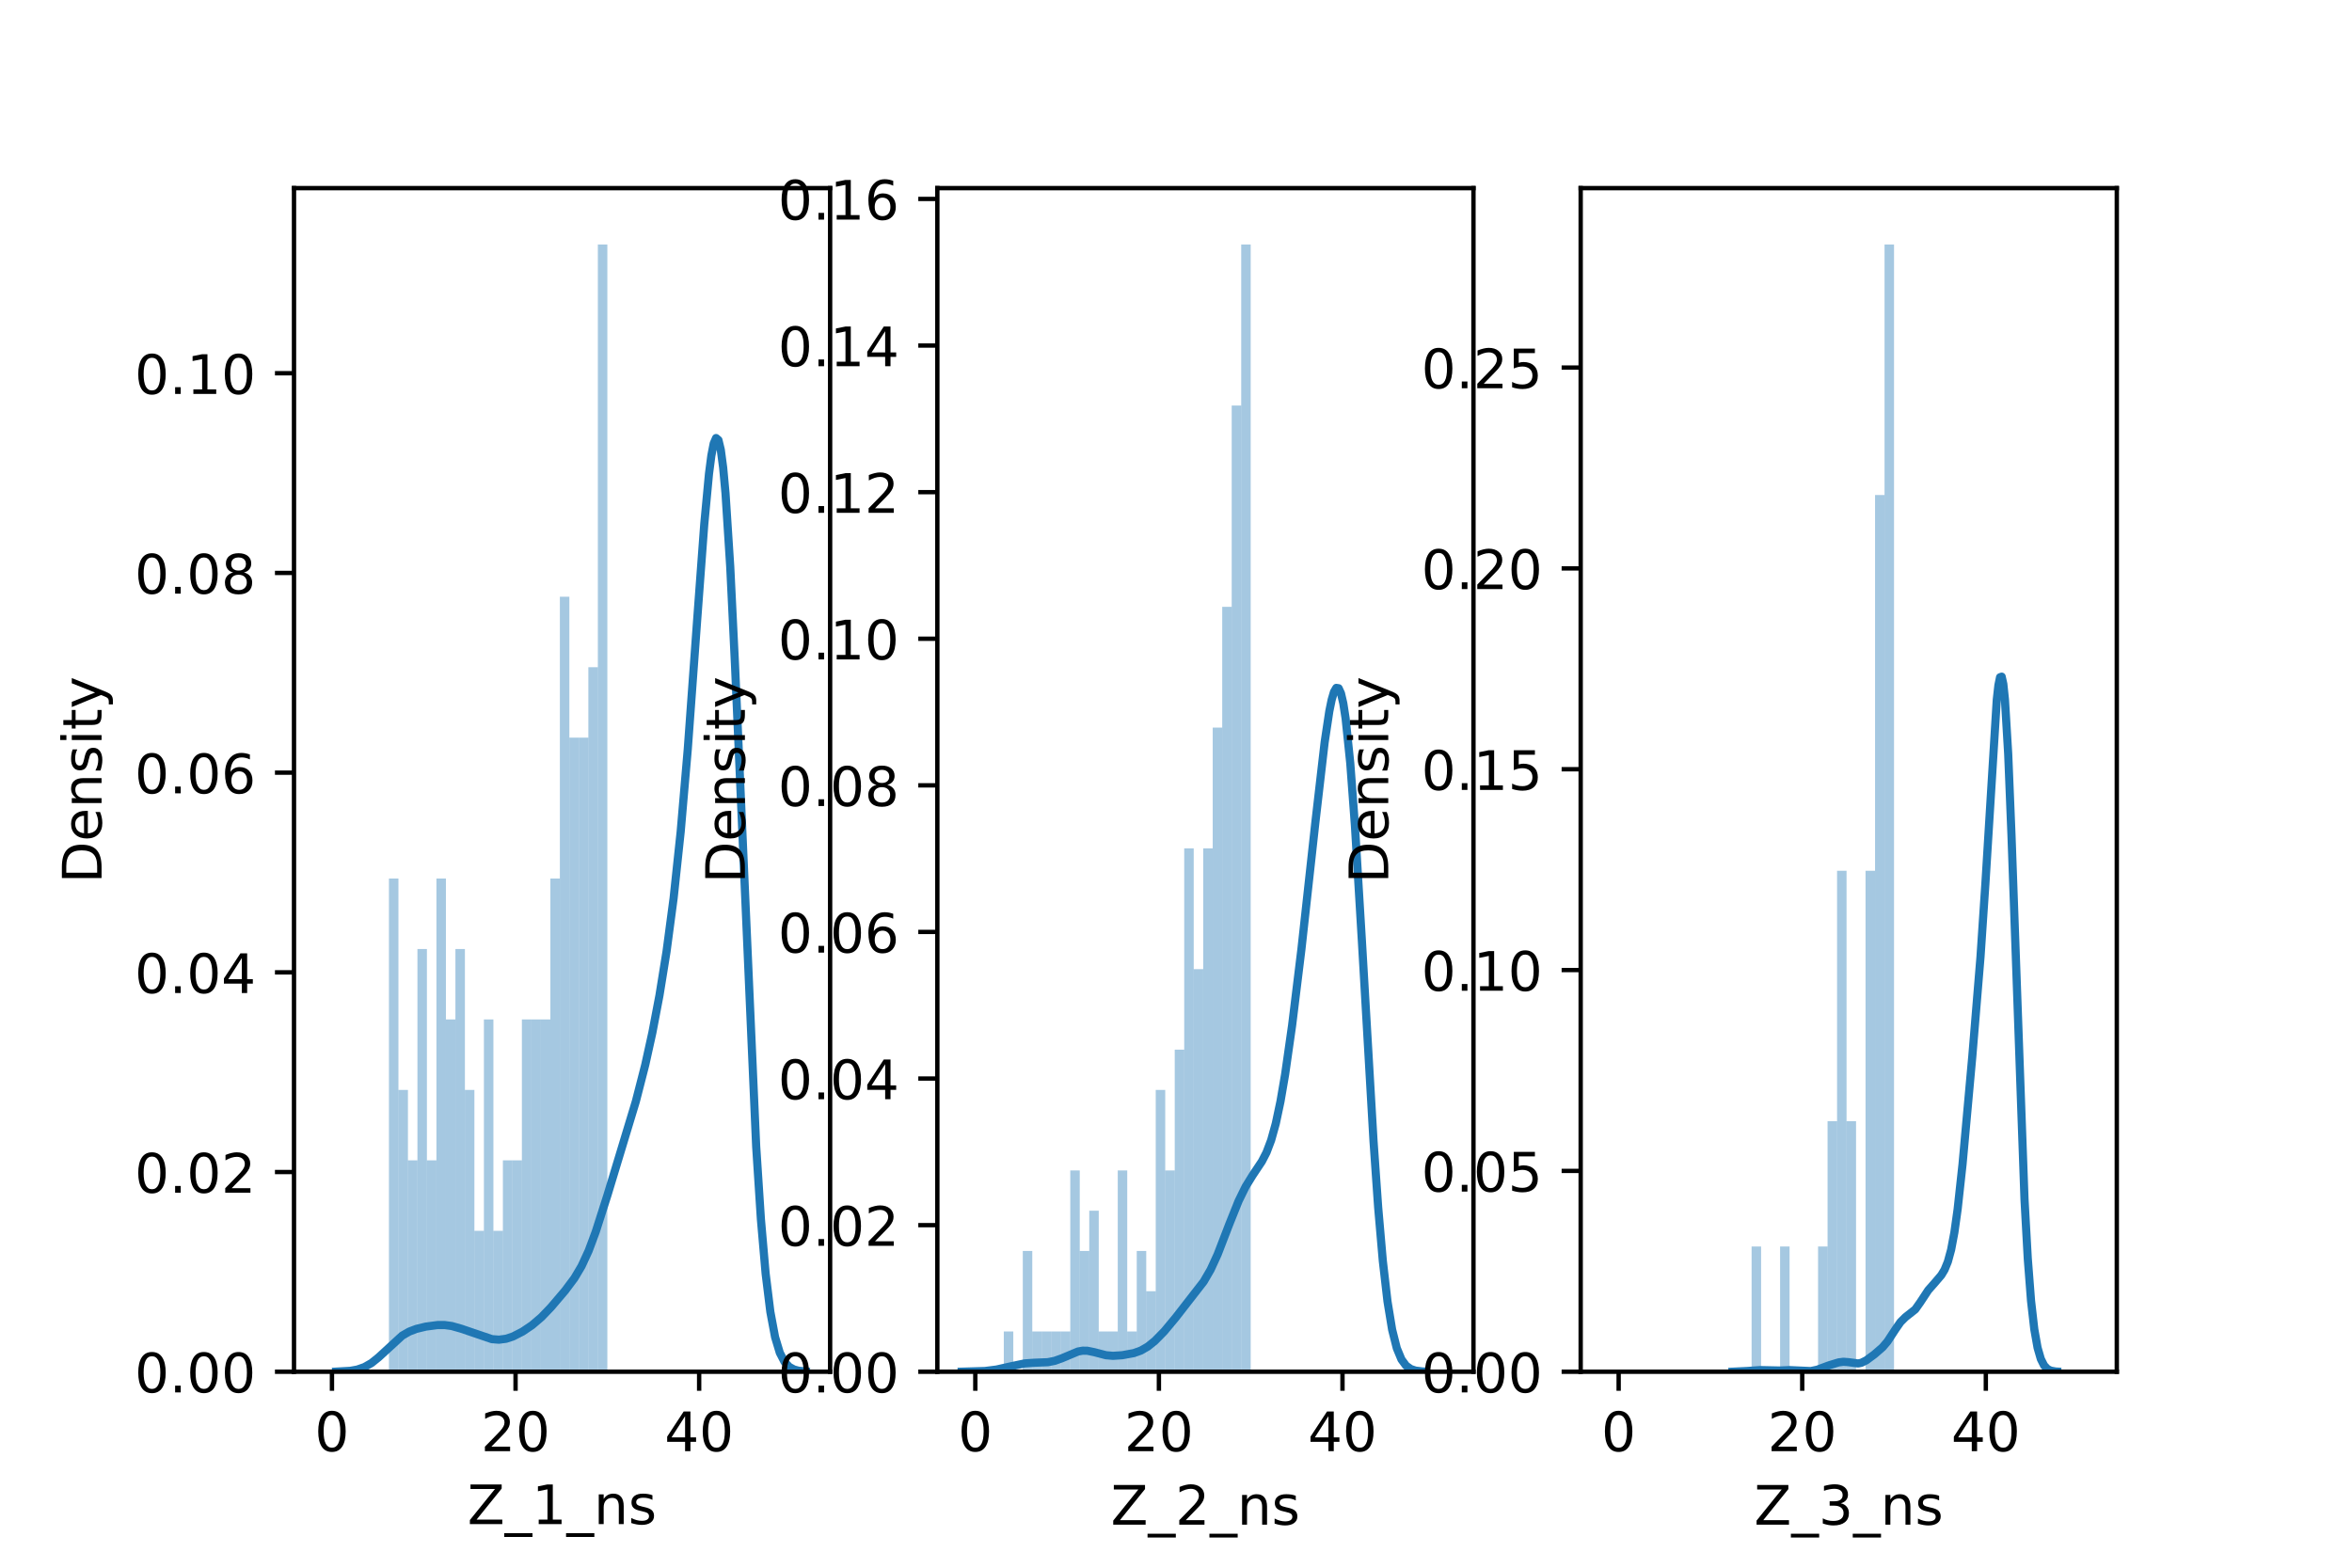 <?xml version="1.0" encoding="utf-8" standalone="no"?>
<!DOCTYPE svg PUBLIC "-//W3C//DTD SVG 1.1//EN"
  "http://www.w3.org/Graphics/SVG/1.1/DTD/svg11.dtd">
<!-- Created with matplotlib (https://matplotlib.org/) -->
<svg height="288pt" version="1.1" viewBox="0 0 432 288" width="432pt" xmlns="http://www.w3.org/2000/svg" xmlns:xlink="http://www.w3.org/1999/xlink">
 <defs>
  <style type="text/css">*{stroke-linecap:butt;stroke-linejoin:round;}</style>
 </defs>
 <g id="figure_1">
  <g id="patch_1">
   <path d="M 0 288 
L 432 288 
L 432 0 
L 0 0 
z
" style="fill:#ffffff;"/>
  </g>
  <g id="axes_1">
   <g id="patch_2">
    <path d="M 54 252 
L 152.471 252 
L 152.471 34.56 
L 54 34.56 
z
" style="fill:#ffffff;"/>
   </g>
   <g id="patch_3">
    <path clip-path="url(#p20da7dcce5)" d="M 60.973 252 
L 62.717 252 
L 62.717 252 
L 60.973 252 
z
" style="fill:#1f77b4;opacity:0.4;"/>
   </g>
   <g id="patch_4">
    <path clip-path="url(#p20da7dcce5)" d="M 62.717 252 
L 64.462 252 
L 64.462 252 
L 62.717 252 
z
" style="fill:#1f77b4;opacity:0.4;"/>
   </g>
   <g id="patch_5">
    <path clip-path="url(#p20da7dcce5)" d="M 64.462 252 
L 66.206 252 
L 66.206 252 
L 64.462 252 
z
" style="fill:#1f77b4;opacity:0.4;"/>
   </g>
   <g id="patch_6">
    <path clip-path="url(#p20da7dcce5)" d="M 66.206 252 
L 67.95 252 
L 67.95 252 
L 66.206 252 
z
" style="fill:#1f77b4;opacity:0.4;"/>
   </g>
   <g id="patch_7">
    <path clip-path="url(#p20da7dcce5)" d="M 67.95 252 
L 69.694 252 
L 69.694 252 
L 67.95 252 
z
" style="fill:#1f77b4;opacity:0.4;"/>
   </g>
   <g id="patch_8">
    <path clip-path="url(#p20da7dcce5)" d="M 69.694 252 
L 71.438 252 
L 71.438 252 
L 69.694 252 
z
" style="fill:#1f77b4;opacity:0.4;"/>
   </g>
   <g id="patch_9">
    <path clip-path="url(#p20da7dcce5)" d="M 71.438 252 
L 73.183 252 
L 73.183 161.4 
L 71.438 161.4 
z
" style="fill:#1f77b4;opacity:0.4;"/>
   </g>
   <g id="patch_10">
    <path clip-path="url(#p20da7dcce5)" d="M 73.183 252 
L 74.927 252 
L 74.927 200.229 
L 73.183 200.229 
z
" style="fill:#1f77b4;opacity:0.4;"/>
   </g>
   <g id="patch_11">
    <path clip-path="url(#p20da7dcce5)" d="M 74.927 252 
L 76.671 252 
L 76.671 213.171 
L 74.927 213.171 
z
" style="fill:#1f77b4;opacity:0.4;"/>
   </g>
   <g id="patch_12">
    <path clip-path="url(#p20da7dcce5)" d="M 76.671 252 
L 78.415 252 
L 78.415 174.343 
L 76.671 174.343 
z
" style="fill:#1f77b4;opacity:0.4;"/>
   </g>
   <g id="patch_13">
    <path clip-path="url(#p20da7dcce5)" d="M 78.415 252 
L 80.159 252 
L 80.159 213.171 
L 78.415 213.171 
z
" style="fill:#1f77b4;opacity:0.4;"/>
   </g>
   <g id="patch_14">
    <path clip-path="url(#p20da7dcce5)" d="M 80.159 252 
L 81.903 252 
L 81.903 161.4 
L 80.159 161.4 
z
" style="fill:#1f77b4;opacity:0.4;"/>
   </g>
   <g id="patch_15">
    <path clip-path="url(#p20da7dcce5)" d="M 81.903 252 
L 83.648 252 
L 83.648 187.286 
L 81.903 187.286 
z
" style="fill:#1f77b4;opacity:0.4;"/>
   </g>
   <g id="patch_16">
    <path clip-path="url(#p20da7dcce5)" d="M 83.648 252 
L 85.392 252 
L 85.392 174.343 
L 83.648 174.343 
z
" style="fill:#1f77b4;opacity:0.4;"/>
   </g>
   <g id="patch_17">
    <path clip-path="url(#p20da7dcce5)" d="M 85.392 252 
L 87.136 252 
L 87.136 200.229 
L 85.392 200.229 
z
" style="fill:#1f77b4;opacity:0.4;"/>
   </g>
   <g id="patch_18">
    <path clip-path="url(#p20da7dcce5)" d="M 87.136 252 
L 88.88 252 
L 88.88 226.114 
L 87.136 226.114 
z
" style="fill:#1f77b4;opacity:0.4;"/>
   </g>
   <g id="patch_19">
    <path clip-path="url(#p20da7dcce5)" d="M 88.88 252 
L 90.624 252 
L 90.624 187.286 
L 88.88 187.286 
z
" style="fill:#1f77b4;opacity:0.4;"/>
   </g>
   <g id="patch_20">
    <path clip-path="url(#p20da7dcce5)" d="M 90.624 252 
L 92.368 252 
L 92.368 226.114 
L 90.624 226.114 
z
" style="fill:#1f77b4;opacity:0.4;"/>
   </g>
   <g id="patch_21">
    <path clip-path="url(#p20da7dcce5)" d="M 92.368 252 
L 94.113 252 
L 94.113 213.171 
L 92.368 213.171 
z
" style="fill:#1f77b4;opacity:0.4;"/>
   </g>
   <g id="patch_22">
    <path clip-path="url(#p20da7dcce5)" d="M 94.113 252 
L 95.857 252 
L 95.857 213.171 
L 94.113 213.171 
z
" style="fill:#1f77b4;opacity:0.4;"/>
   </g>
   <g id="patch_23">
    <path clip-path="url(#p20da7dcce5)" d="M 95.857 252 
L 97.601 252 
L 97.601 187.286 
L 95.857 187.286 
z
" style="fill:#1f77b4;opacity:0.4;"/>
   </g>
   <g id="patch_24">
    <path clip-path="url(#p20da7dcce5)" d="M 97.601 252 
L 99.345 252 
L 99.345 187.286 
L 97.601 187.286 
z
" style="fill:#1f77b4;opacity:0.4;"/>
   </g>
   <g id="patch_25">
    <path clip-path="url(#p20da7dcce5)" d="M 99.345 252 
L 101.089 252 
L 101.089 187.286 
L 99.345 187.286 
z
" style="fill:#1f77b4;opacity:0.4;"/>
   </g>
   <g id="patch_26">
    <path clip-path="url(#p20da7dcce5)" d="M 101.089 252 
L 102.833 252 
L 102.833 161.4 
L 101.089 161.4 
z
" style="fill:#1f77b4;opacity:0.4;"/>
   </g>
   <g id="patch_27">
    <path clip-path="url(#p20da7dcce5)" d="M 102.833 252 
L 104.578 252 
L 104.578 109.629 
L 102.833 109.629 
z
" style="fill:#1f77b4;opacity:0.4;"/>
   </g>
   <g id="patch_28">
    <path clip-path="url(#p20da7dcce5)" d="M 104.578 252 
L 106.322 252 
L 106.322 135.514 
L 104.578 135.514 
z
" style="fill:#1f77b4;opacity:0.4;"/>
   </g>
   <g id="patch_29">
    <path clip-path="url(#p20da7dcce5)" d="M 106.322 252 
L 108.066 252 
L 108.066 135.514 
L 106.322 135.514 
z
" style="fill:#1f77b4;opacity:0.4;"/>
   </g>
   <g id="patch_30">
    <path clip-path="url(#p20da7dcce5)" d="M 108.066 252 
L 109.81 252 
L 109.81 122.571 
L 108.066 122.571 
z
" style="fill:#1f77b4;opacity:0.4;"/>
   </g>
   <g id="patch_31">
    <path clip-path="url(#p20da7dcce5)" d="M 109.81 252 
L 111.554 252 
L 111.554 44.914 
L 109.81 44.914 
z
" style="fill:#1f77b4;opacity:0.4;"/>
   </g>
   <g id="matplotlib.axis_1">
    <g id="xtick_1">
     <g id="line2d_1">
      <defs>
       <path d="M 0 0 
L 0 3.5 
" id="m7a0cd3a4f0" style="stroke:#000000;stroke-width:0.8;"/>
      </defs>
      <g>
       <use style="stroke:#000000;stroke-width:0.8;" x="60.973" xlink:href="#m7a0cd3a4f0" y="252"/>
      </g>
     </g>
     <g id="text_1">
      <!-- 0 -->
      <g transform="translate(57.792 266.598)scale(0.1 -0.1)">
       <defs>
        <path d="M 31.781 66.406 
Q 24.172 66.406 20.328 58.906 
Q 16.5 51.422 16.5 36.375 
Q 16.5 21.391 20.328 13.891 
Q 24.172 6.391 31.781 6.391 
Q 39.453 6.391 43.281 13.891 
Q 47.125 21.391 47.125 36.375 
Q 47.125 51.422 43.281 58.906 
Q 39.453 66.406 31.781 66.406 
z
M 31.781 74.219 
Q 44.047 74.219 50.516 64.516 
Q 56.984 54.828 56.984 36.375 
Q 56.984 17.969 50.516 8.266 
Q 44.047 -1.422 31.781 -1.422 
Q 19.531 -1.422 13.062 8.266 
Q 6.594 17.969 6.594 36.375 
Q 6.594 54.828 13.062 64.516 
Q 19.531 74.219 31.781 74.219 
z
" id="DejaVuSans-48"/>
       </defs>
       <use xlink:href="#DejaVuSans-48"/>
      </g>
     </g>
    </g>
    <g id="xtick_2">
     <g id="line2d_2">
      <g>
       <use style="stroke:#000000;stroke-width:0.8;" x="94.694" xlink:href="#m7a0cd3a4f0" y="252"/>
      </g>
     </g>
     <g id="text_2">
      <!-- 20 -->
      <g transform="translate(88.331 266.598)scale(0.1 -0.1)">
       <defs>
        <path d="M 19.188 8.297 
L 53.609 8.297 
L 53.609 0 
L 7.328 0 
L 7.328 8.297 
Q 12.938 14.109 22.625 23.891 
Q 32.328 33.688 34.812 36.531 
Q 39.547 41.844 41.422 45.531 
Q 43.312 49.219 43.312 52.781 
Q 43.312 58.594 39.234 62.25 
Q 35.156 65.922 28.609 65.922 
Q 23.969 65.922 18.812 64.312 
Q 13.672 62.703 7.812 59.422 
L 7.812 69.391 
Q 13.766 71.781 18.938 73 
Q 24.125 74.219 28.422 74.219 
Q 39.75 74.219 46.484 68.547 
Q 53.219 62.891 53.219 53.422 
Q 53.219 48.922 51.531 44.891 
Q 49.859 40.875 45.406 35.406 
Q 44.188 33.984 37.641 27.219 
Q 31.109 20.453 19.188 8.297 
z
" id="DejaVuSans-50"/>
       </defs>
       <use xlink:href="#DejaVuSans-50"/>
       <use x="63.623" xlink:href="#DejaVuSans-48"/>
      </g>
     </g>
    </g>
    <g id="xtick_3">
     <g id="line2d_3">
      <g>
       <use style="stroke:#000000;stroke-width:0.8;" x="128.415" xlink:href="#m7a0cd3a4f0" y="252"/>
      </g>
     </g>
     <g id="text_3">
      <!-- 40 -->
      <g transform="translate(122.052 266.598)scale(0.1 -0.1)">
       <defs>
        <path d="M 37.797 64.312 
L 12.891 25.391 
L 37.797 25.391 
z
M 35.203 72.906 
L 47.609 72.906 
L 47.609 25.391 
L 58.016 25.391 
L 58.016 17.188 
L 47.609 17.188 
L 47.609 0 
L 37.797 0 
L 37.797 17.188 
L 4.891 17.188 
L 4.891 26.703 
z
" id="DejaVuSans-52"/>
       </defs>
       <use xlink:href="#DejaVuSans-52"/>
       <use x="63.623" xlink:href="#DejaVuSans-48"/>
      </g>
     </g>
    </g>
    <g id="text_4">
     <!-- Z_1_ns -->
     <g transform="translate(85.856 279.998)scale(0.1 -0.1)">
      <defs>
       <path d="M 5.609 72.906 
L 62.891 72.906 
L 62.891 65.375 
L 16.797 8.297 
L 64.016 8.297 
L 64.016 0 
L 4.5 0 
L 4.5 7.516 
L 50.594 64.594 
L 5.609 64.594 
z
" id="DejaVuSans-90"/>
       <path d="M 50.984 -16.609 
L 50.984 -23.578 
L -0.984 -23.578 
L -0.984 -16.609 
z
" id="DejaVuSans-95"/>
       <path d="M 12.406 8.297 
L 28.516 8.297 
L 28.516 63.922 
L 10.984 60.406 
L 10.984 69.391 
L 28.422 72.906 
L 38.281 72.906 
L 38.281 8.297 
L 54.391 8.297 
L 54.391 0 
L 12.406 0 
z
" id="DejaVuSans-49"/>
       <path d="M 54.891 33.016 
L 54.891 0 
L 45.906 0 
L 45.906 32.719 
Q 45.906 40.484 42.875 44.328 
Q 39.844 48.188 33.797 48.188 
Q 26.516 48.188 22.312 43.547 
Q 18.109 38.922 18.109 30.906 
L 18.109 0 
L 9.078 0 
L 9.078 54.688 
L 18.109 54.688 
L 18.109 46.188 
Q 21.344 51.125 25.703 53.562 
Q 30.078 56 35.797 56 
Q 45.219 56 50.047 50.172 
Q 54.891 44.344 54.891 33.016 
z
" id="DejaVuSans-110"/>
       <path d="M 44.281 53.078 
L 44.281 44.578 
Q 40.484 46.531 36.375 47.5 
Q 32.281 48.484 27.875 48.484 
Q 21.188 48.484 17.844 46.438 
Q 14.5 44.391 14.5 40.281 
Q 14.5 37.156 16.891 35.375 
Q 19.281 33.594 26.516 31.984 
L 29.594 31.297 
Q 39.156 29.25 43.188 25.516 
Q 47.219 21.781 47.219 15.094 
Q 47.219 7.469 41.188 3.016 
Q 35.156 -1.422 24.609 -1.422 
Q 20.219 -1.422 15.453 -0.562 
Q 10.688 0.297 5.422 2 
L 5.422 11.281 
Q 10.406 8.688 15.234 7.391 
Q 20.062 6.109 24.812 6.109 
Q 31.156 6.109 34.562 8.281 
Q 37.984 10.453 37.984 14.406 
Q 37.984 18.062 35.516 20.016 
Q 33.062 21.969 24.703 23.781 
L 21.578 24.516 
Q 13.234 26.266 9.516 29.906 
Q 5.812 33.547 5.812 39.891 
Q 5.812 47.609 11.281 51.797 
Q 16.75 56 26.812 56 
Q 31.781 56 36.172 55.266 
Q 40.578 54.547 44.281 53.078 
z
" id="DejaVuSans-115"/>
      </defs>
      <use xlink:href="#DejaVuSans-90"/>
      <use x="68.506" xlink:href="#DejaVuSans-95"/>
      <use x="118.506" xlink:href="#DejaVuSans-49"/>
      <use x="182.129" xlink:href="#DejaVuSans-95"/>
      <use x="232.129" xlink:href="#DejaVuSans-110"/>
      <use x="295.508" xlink:href="#DejaVuSans-115"/>
     </g>
    </g>
   </g>
   <g id="matplotlib.axis_2">
    <g id="ytick_1">
     <g id="line2d_4">
      <defs>
       <path d="M 0 0 
L -3.5 0 
" id="ma0bc1e0886" style="stroke:#000000;stroke-width:0.8;"/>
      </defs>
      <g>
       <use style="stroke:#000000;stroke-width:0.8;" x="54" xlink:href="#ma0bc1e0886" y="252"/>
      </g>
     </g>
     <g id="text_5">
      <!-- 0.00 -->
      <g transform="translate(24.734 255.799)scale(0.1 -0.1)">
       <defs>
        <path d="M 10.688 12.406 
L 21 12.406 
L 21 0 
L 10.688 0 
z
" id="DejaVuSans-46"/>
       </defs>
       <use xlink:href="#DejaVuSans-48"/>
       <use x="63.623" xlink:href="#DejaVuSans-46"/>
       <use x="95.41" xlink:href="#DejaVuSans-48"/>
       <use x="159.033" xlink:href="#DejaVuSans-48"/>
      </g>
     </g>
    </g>
    <g id="ytick_2">
     <g id="line2d_5">
      <g>
       <use style="stroke:#000000;stroke-width:0.8;" x="54" xlink:href="#ma0bc1e0886" y="215.314"/>
      </g>
     </g>
     <g id="text_6">
      <!-- 0.02 -->
      <g transform="translate(24.734 219.113)scale(0.1 -0.1)">
       <use xlink:href="#DejaVuSans-48"/>
       <use x="63.623" xlink:href="#DejaVuSans-46"/>
       <use x="95.41" xlink:href="#DejaVuSans-48"/>
       <use x="159.033" xlink:href="#DejaVuSans-50"/>
      </g>
     </g>
    </g>
    <g id="ytick_3">
     <g id="line2d_6">
      <g>
       <use style="stroke:#000000;stroke-width:0.8;" x="54" xlink:href="#ma0bc1e0886" y="178.627"/>
      </g>
     </g>
     <g id="text_7">
      <!-- 0.04 -->
      <g transform="translate(24.734 182.427)scale(0.1 -0.1)">
       <use xlink:href="#DejaVuSans-48"/>
       <use x="63.623" xlink:href="#DejaVuSans-46"/>
       <use x="95.41" xlink:href="#DejaVuSans-48"/>
       <use x="159.033" xlink:href="#DejaVuSans-52"/>
      </g>
     </g>
    </g>
    <g id="ytick_4">
     <g id="line2d_7">
      <g>
       <use style="stroke:#000000;stroke-width:0.8;" x="54" xlink:href="#ma0bc1e0886" y="141.941"/>
      </g>
     </g>
     <g id="text_8">
      <!-- 0.06 -->
      <g transform="translate(24.734 145.74)scale(0.1 -0.1)">
       <defs>
        <path d="M 33.016 40.375 
Q 26.375 40.375 22.484 35.828 
Q 18.609 31.297 18.609 23.391 
Q 18.609 15.531 22.484 10.953 
Q 26.375 6.391 33.016 6.391 
Q 39.656 6.391 43.531 10.953 
Q 47.406 15.531 47.406 23.391 
Q 47.406 31.297 43.531 35.828 
Q 39.656 40.375 33.016 40.375 
z
M 52.594 71.297 
L 52.594 62.312 
Q 48.875 64.062 45.094 64.984 
Q 41.312 65.922 37.594 65.922 
Q 27.828 65.922 22.672 59.328 
Q 17.531 52.734 16.797 39.406 
Q 19.672 43.656 24.016 45.922 
Q 28.375 48.188 33.594 48.188 
Q 44.578 48.188 50.953 41.516 
Q 57.328 34.859 57.328 23.391 
Q 57.328 12.156 50.688 5.359 
Q 44.047 -1.422 33.016 -1.422 
Q 20.359 -1.422 13.672 8.266 
Q 6.984 17.969 6.984 36.375 
Q 6.984 53.656 15.188 63.938 
Q 23.391 74.219 37.203 74.219 
Q 40.922 74.219 44.703 73.484 
Q 48.484 72.75 52.594 71.297 
z
" id="DejaVuSans-54"/>
       </defs>
       <use xlink:href="#DejaVuSans-48"/>
       <use x="63.623" xlink:href="#DejaVuSans-46"/>
       <use x="95.41" xlink:href="#DejaVuSans-48"/>
       <use x="159.033" xlink:href="#DejaVuSans-54"/>
      </g>
     </g>
    </g>
    <g id="ytick_5">
     <g id="line2d_8">
      <g>
       <use style="stroke:#000000;stroke-width:0.8;" x="54" xlink:href="#ma0bc1e0886" y="105.255"/>
      </g>
     </g>
     <g id="text_9">
      <!-- 0.08 -->
      <g transform="translate(24.734 109.054)scale(0.1 -0.1)">
       <defs>
        <path d="M 31.781 34.625 
Q 24.75 34.625 20.719 30.859 
Q 16.703 27.094 16.703 20.516 
Q 16.703 13.922 20.719 10.156 
Q 24.75 6.391 31.781 6.391 
Q 38.812 6.391 42.859 10.172 
Q 46.922 13.969 46.922 20.516 
Q 46.922 27.094 42.891 30.859 
Q 38.875 34.625 31.781 34.625 
z
M 21.922 38.812 
Q 15.578 40.375 12.031 44.719 
Q 8.5 49.078 8.5 55.328 
Q 8.5 64.062 14.719 69.141 
Q 20.953 74.219 31.781 74.219 
Q 42.672 74.219 48.875 69.141 
Q 55.078 64.062 55.078 55.328 
Q 55.078 49.078 51.531 44.719 
Q 48 40.375 41.703 38.812 
Q 48.828 37.156 52.797 32.312 
Q 56.781 27.484 56.781 20.516 
Q 56.781 9.906 50.312 4.234 
Q 43.844 -1.422 31.781 -1.422 
Q 19.734 -1.422 13.25 4.234 
Q 6.781 9.906 6.781 20.516 
Q 6.781 27.484 10.781 32.312 
Q 14.797 37.156 21.922 38.812 
z
M 18.312 54.391 
Q 18.312 48.734 21.844 45.562 
Q 25.391 42.391 31.781 42.391 
Q 38.141 42.391 41.719 45.562 
Q 45.312 48.734 45.312 54.391 
Q 45.312 60.062 41.719 63.234 
Q 38.141 66.406 31.781 66.406 
Q 25.391 66.406 21.844 63.234 
Q 18.312 60.062 18.312 54.391 
z
" id="DejaVuSans-56"/>
       </defs>
       <use xlink:href="#DejaVuSans-48"/>
       <use x="63.623" xlink:href="#DejaVuSans-46"/>
       <use x="95.41" xlink:href="#DejaVuSans-48"/>
       <use x="159.033" xlink:href="#DejaVuSans-56"/>
      </g>
     </g>
    </g>
    <g id="ytick_6">
     <g id="line2d_9">
      <g>
       <use style="stroke:#000000;stroke-width:0.8;" x="54" xlink:href="#ma0bc1e0886" y="68.568"/>
      </g>
     </g>
     <g id="text_10">
      <!-- 0.10 -->
      <g transform="translate(24.734 72.368)scale(0.1 -0.1)">
       <use xlink:href="#DejaVuSans-48"/>
       <use x="63.623" xlink:href="#DejaVuSans-46"/>
       <use x="95.41" xlink:href="#DejaVuSans-49"/>
       <use x="159.033" xlink:href="#DejaVuSans-48"/>
      </g>
     </g>
    </g>
    <g id="text_11">
     <!-- Density -->
     <g transform="translate(18.655 162.289)rotate(-90)scale(0.1 -0.1)">
      <defs>
       <path d="M 19.672 64.797 
L 19.672 8.109 
L 31.594 8.109 
Q 46.688 8.109 53.688 14.938 
Q 60.688 21.781 60.688 36.531 
Q 60.688 51.172 53.688 57.984 
Q 46.688 64.797 31.594 64.797 
z
M 9.812 72.906 
L 30.078 72.906 
Q 51.266 72.906 61.172 64.094 
Q 71.094 55.281 71.094 36.531 
Q 71.094 17.672 61.125 8.828 
Q 51.172 0 30.078 0 
L 9.812 0 
z
" id="DejaVuSans-68"/>
       <path d="M 56.203 29.594 
L 56.203 25.203 
L 14.891 25.203 
Q 15.484 15.922 20.484 11.062 
Q 25.484 6.203 34.422 6.203 
Q 39.594 6.203 44.453 7.469 
Q 49.312 8.734 54.109 11.281 
L 54.109 2.781 
Q 49.266 0.734 44.188 -0.344 
Q 39.109 -1.422 33.891 -1.422 
Q 20.797 -1.422 13.156 6.188 
Q 5.516 13.812 5.516 26.812 
Q 5.516 40.234 12.766 48.109 
Q 20.016 56 32.328 56 
Q 43.359 56 49.781 48.891 
Q 56.203 41.797 56.203 29.594 
z
M 47.219 32.234 
Q 47.125 39.594 43.094 43.984 
Q 39.062 48.391 32.422 48.391 
Q 24.906 48.391 20.391 44.141 
Q 15.875 39.891 15.188 32.172 
z
" id="DejaVuSans-101"/>
       <path d="M 9.422 54.688 
L 18.406 54.688 
L 18.406 0 
L 9.422 0 
z
M 9.422 75.984 
L 18.406 75.984 
L 18.406 64.594 
L 9.422 64.594 
z
" id="DejaVuSans-105"/>
       <path d="M 18.312 70.219 
L 18.312 54.688 
L 36.812 54.688 
L 36.812 47.703 
L 18.312 47.703 
L 18.312 18.016 
Q 18.312 11.328 20.141 9.422 
Q 21.969 7.516 27.594 7.516 
L 36.812 7.516 
L 36.812 0 
L 27.594 0 
Q 17.188 0 13.234 3.875 
Q 9.281 7.766 9.281 18.016 
L 9.281 47.703 
L 2.688 47.703 
L 2.688 54.688 
L 9.281 54.688 
L 9.281 70.219 
z
" id="DejaVuSans-116"/>
       <path d="M 32.172 -5.078 
Q 28.375 -14.844 24.75 -17.812 
Q 21.141 -20.797 15.094 -20.797 
L 7.906 -20.797 
L 7.906 -13.281 
L 13.188 -13.281 
Q 16.891 -13.281 18.938 -11.516 
Q 21 -9.766 23.484 -3.219 
L 25.094 0.875 
L 2.984 54.688 
L 12.5 54.688 
L 29.594 11.922 
L 46.688 54.688 
L 56.203 54.688 
z
" id="DejaVuSans-121"/>
      </defs>
      <use xlink:href="#DejaVuSans-68"/>
      <use x="77.002" xlink:href="#DejaVuSans-101"/>
      <use x="138.525" xlink:href="#DejaVuSans-110"/>
      <use x="201.904" xlink:href="#DejaVuSans-115"/>
      <use x="254.004" xlink:href="#DejaVuSans-105"/>
      <use x="281.787" xlink:href="#DejaVuSans-116"/>
      <use x="320.996" xlink:href="#DejaVuSans-121"/>
     </g>
    </g>
   </g>
   <g id="line2d_10">
    <path clip-path="url(#p20da7dcce5)" d="M 61.737 251.982 
L 64.337 251.836 
L 65.638 251.6 
L 66.938 251.146 
L 68.238 250.401 
L 69.539 249.352 
L 73.873 245.371 
L 75.174 244.624 
L 76.474 244.13 
L 78.208 243.711 
L 80.375 243.423 
L 81.676 243.423 
L 82.976 243.603 
L 84.71 244.095 
L 90.345 246.013 
L 91.645 246.115 
L 92.946 245.946 
L 94.246 245.514 
L 95.98 244.625 
L 97.714 243.457 
L 99.447 241.978 
L 101.181 240.172 
L 103.782 237.116 
L 105.516 234.795 
L 106.816 232.603 
L 108.117 229.785 
L 109.417 226.298 
L 111.584 219.524 
L 116.786 202.348 
L 118.52 195.597 
L 119.82 189.712 
L 121.12 182.892 
L 122.421 174.834 
L 123.721 165.035 
L 125.021 152.814 
L 126.322 137.667 
L 128.056 113.819 
L 129.356 96.27 
L 130.223 87.035 
L 130.656 83.707 
L 131.09 81.47 
L 131.523 80.474 
L 131.957 80.836 
L 132.39 82.634 
L 132.824 85.9 
L 133.257 90.617 
L 134.124 104.082 
L 134.991 121.939 
L 138.892 210.645 
L 139.759 223.987 
L 140.626 233.978 
L 141.493 240.998 
L 142.36 245.633 
L 143.227 248.508 
L 144.094 250.187 
L 144.96 251.109 
L 145.827 251.586 
L 146.694 251.818 
L 147.995 251.952 
L 147.995 251.952 
" style="fill:none;stroke:#1f77b4;stroke-linecap:square;stroke-width:1.5;"/>
   </g>
   <g id="patch_32">
    <path d="M 54 252 
L 54 34.56 
" style="fill:none;stroke:#000000;stroke-linecap:square;stroke-linejoin:miter;stroke-width:0.8;"/>
   </g>
   <g id="patch_33">
    <path d="M 152.471 252 
L 152.471 34.56 
" style="fill:none;stroke:#000000;stroke-linecap:square;stroke-linejoin:miter;stroke-width:0.8;"/>
   </g>
   <g id="patch_34">
    <path d="M 54 252 
L 152.471 252 
" style="fill:none;stroke:#000000;stroke-linecap:square;stroke-linejoin:miter;stroke-width:0.8;"/>
   </g>
   <g id="patch_35">
    <path d="M 54 34.56 
L 152.471 34.56 
" style="fill:none;stroke:#000000;stroke-linecap:square;stroke-linejoin:miter;stroke-width:0.8;"/>
   </g>
  </g>
  <g id="axes_2">
   <g id="patch_36">
    <path d="M 172.165 252 
L 270.635 252 
L 270.635 34.56 
L 172.165 34.56 
z
" style="fill:#ffffff;"/>
   </g>
   <g id="patch_37">
    <path clip-path="url(#pc423934d51)" d="M 179.138 252 
L 180.882 252 
L 180.882 252 
L 179.138 252 
z
" style="fill:#1f77b4;opacity:0.4;"/>
   </g>
   <g id="patch_38">
    <path clip-path="url(#pc423934d51)" d="M 180.882 252 
L 182.626 252 
L 182.626 252 
L 180.882 252 
z
" style="fill:#1f77b4;opacity:0.4;"/>
   </g>
   <g id="patch_39">
    <path clip-path="url(#pc423934d51)" d="M 182.626 252 
L 184.371 252 
L 184.371 252 
L 182.626 252 
z
" style="fill:#1f77b4;opacity:0.4;"/>
   </g>
   <g id="patch_40">
    <path clip-path="url(#pc423934d51)" d="M 184.371 252 
L 186.115 252 
L 186.115 244.604 
L 184.371 244.604 
z
" style="fill:#1f77b4;opacity:0.4;"/>
   </g>
   <g id="patch_41">
    <path clip-path="url(#pc423934d51)" d="M 186.115 252 
L 187.859 252 
L 187.859 252 
L 186.115 252 
z
" style="fill:#1f77b4;opacity:0.4;"/>
   </g>
   <g id="patch_42">
    <path clip-path="url(#pc423934d51)" d="M 187.859 252 
L 189.603 252 
L 189.603 229.812 
L 187.859 229.812 
z
" style="fill:#1f77b4;opacity:0.4;"/>
   </g>
   <g id="patch_43">
    <path clip-path="url(#pc423934d51)" d="M 189.603 252 
L 191.347 252 
L 191.347 244.604 
L 189.603 244.604 
z
" style="fill:#1f77b4;opacity:0.4;"/>
   </g>
   <g id="patch_44">
    <path clip-path="url(#pc423934d51)" d="M 191.347 252 
L 193.091 252 
L 193.091 244.604 
L 191.347 244.604 
z
" style="fill:#1f77b4;opacity:0.4;"/>
   </g>
   <g id="patch_45">
    <path clip-path="url(#pc423934d51)" d="M 193.091 252 
L 194.836 252 
L 194.836 244.604 
L 193.091 244.604 
z
" style="fill:#1f77b4;opacity:0.4;"/>
   </g>
   <g id="patch_46">
    <path clip-path="url(#pc423934d51)" d="M 194.836 252 
L 196.58 252 
L 196.58 244.604 
L 194.836 244.604 
z
" style="fill:#1f77b4;opacity:0.4;"/>
   </g>
   <g id="patch_47">
    <path clip-path="url(#pc423934d51)" d="M 196.58 252 
L 198.324 252 
L 198.324 215.02 
L 196.58 215.02 
z
" style="fill:#1f77b4;opacity:0.4;"/>
   </g>
   <g id="patch_48">
    <path clip-path="url(#pc423934d51)" d="M 198.324 252 
L 200.068 252 
L 200.068 229.812 
L 198.324 229.812 
z
" style="fill:#1f77b4;opacity:0.4;"/>
   </g>
   <g id="patch_49">
    <path clip-path="url(#pc423934d51)" d="M 200.068 252 
L 201.812 252 
L 201.812 222.416 
L 200.068 222.416 
z
" style="fill:#1f77b4;opacity:0.4;"/>
   </g>
   <g id="patch_50">
    <path clip-path="url(#pc423934d51)" d="M 201.812 252 
L 203.556 252 
L 203.556 244.604 
L 201.812 244.604 
z
" style="fill:#1f77b4;opacity:0.4;"/>
   </g>
   <g id="patch_51">
    <path clip-path="url(#pc423934d51)" d="M 203.556 252 
L 205.301 252 
L 205.301 244.604 
L 203.556 244.604 
z
" style="fill:#1f77b4;opacity:0.4;"/>
   </g>
   <g id="patch_52">
    <path clip-path="url(#pc423934d51)" d="M 205.301 252 
L 207.045 252 
L 207.045 215.02 
L 205.301 215.02 
z
" style="fill:#1f77b4;opacity:0.4;"/>
   </g>
   <g id="patch_53">
    <path clip-path="url(#pc423934d51)" d="M 207.045 252 
L 208.789 252 
L 208.789 244.604 
L 207.045 244.604 
z
" style="fill:#1f77b4;opacity:0.4;"/>
   </g>
   <g id="patch_54">
    <path clip-path="url(#pc423934d51)" d="M 208.789 252 
L 210.533 252 
L 210.533 229.812 
L 208.789 229.812 
z
" style="fill:#1f77b4;opacity:0.4;"/>
   </g>
   <g id="patch_55">
    <path clip-path="url(#pc423934d51)" d="M 210.533 252 
L 212.277 252 
L 212.277 237.208 
L 210.533 237.208 
z
" style="fill:#1f77b4;opacity:0.4;"/>
   </g>
   <g id="patch_56">
    <path clip-path="url(#pc423934d51)" d="M 212.277 252 
L 214.021 252 
L 214.021 200.229 
L 212.277 200.229 
z
" style="fill:#1f77b4;opacity:0.4;"/>
   </g>
   <g id="patch_57">
    <path clip-path="url(#pc423934d51)" d="M 214.021 252 
L 215.766 252 
L 215.766 215.02 
L 214.021 215.02 
z
" style="fill:#1f77b4;opacity:0.4;"/>
   </g>
   <g id="patch_58">
    <path clip-path="url(#pc423934d51)" d="M 215.766 252 
L 217.51 252 
L 217.51 192.833 
L 215.766 192.833 
z
" style="fill:#1f77b4;opacity:0.4;"/>
   </g>
   <g id="patch_59">
    <path clip-path="url(#pc423934d51)" d="M 217.51 252 
L 219.254 252 
L 219.254 155.853 
L 217.51 155.853 
z
" style="fill:#1f77b4;opacity:0.4;"/>
   </g>
   <g id="patch_60">
    <path clip-path="url(#pc423934d51)" d="M 219.254 252 
L 220.998 252 
L 220.998 178.041 
L 219.254 178.041 
z
" style="fill:#1f77b4;opacity:0.4;"/>
   </g>
   <g id="patch_61">
    <path clip-path="url(#pc423934d51)" d="M 220.998 252 
L 222.742 252 
L 222.742 155.853 
L 220.998 155.853 
z
" style="fill:#1f77b4;opacity:0.4;"/>
   </g>
   <g id="patch_62">
    <path clip-path="url(#pc423934d51)" d="M 222.742 252 
L 224.487 252 
L 224.487 133.665 
L 222.742 133.665 
z
" style="fill:#1f77b4;opacity:0.4;"/>
   </g>
   <g id="patch_63">
    <path clip-path="url(#pc423934d51)" d="M 224.487 252 
L 226.231 252 
L 226.231 111.478 
L 224.487 111.478 
z
" style="fill:#1f77b4;opacity:0.4;"/>
   </g>
   <g id="patch_64">
    <path clip-path="url(#pc423934d51)" d="M 226.231 252 
L 227.975 252 
L 227.975 74.498 
L 226.231 74.498 
z
" style="fill:#1f77b4;opacity:0.4;"/>
   </g>
   <g id="patch_65">
    <path clip-path="url(#pc423934d51)" d="M 227.975 252 
L 229.719 252 
L 229.719 44.914 
L 227.975 44.914 
z
" style="fill:#1f77b4;opacity:0.4;"/>
   </g>
   <g id="matplotlib.axis_3">
    <g id="xtick_4">
     <g id="line2d_11">
      <g>
       <use style="stroke:#000000;stroke-width:0.8;" x="179.138" xlink:href="#m7a0cd3a4f0" y="252"/>
      </g>
     </g>
     <g id="text_12">
      <!-- 0 -->
      <g transform="translate(175.957 266.598)scale(0.1 -0.1)">
       <use xlink:href="#DejaVuSans-48"/>
      </g>
     </g>
    </g>
    <g id="xtick_5">
     <g id="line2d_12">
      <g>
       <use style="stroke:#000000;stroke-width:0.8;" x="212.859" xlink:href="#m7a0cd3a4f0" y="252"/>
      </g>
     </g>
     <g id="text_13">
      <!-- 20 -->
      <g transform="translate(206.496 266.598)scale(0.1 -0.1)">
       <use xlink:href="#DejaVuSans-50"/>
       <use x="63.623" xlink:href="#DejaVuSans-48"/>
      </g>
     </g>
    </g>
    <g id="xtick_6">
     <g id="line2d_13">
      <g>
       <use style="stroke:#000000;stroke-width:0.8;" x="246.579" xlink:href="#m7a0cd3a4f0" y="252"/>
      </g>
     </g>
     <g id="text_14">
      <!-- 40 -->
      <g transform="translate(240.217 266.598)scale(0.1 -0.1)">
       <use xlink:href="#DejaVuSans-52"/>
       <use x="63.623" xlink:href="#DejaVuSans-48"/>
      </g>
     </g>
    </g>
    <g id="text_15">
     <!-- Z_2_ns -->
     <g transform="translate(204.02 280.1)scale(0.1 -0.1)">
      <use xlink:href="#DejaVuSans-90"/>
      <use x="68.506" xlink:href="#DejaVuSans-95"/>
      <use x="118.506" xlink:href="#DejaVuSans-50"/>
      <use x="182.129" xlink:href="#DejaVuSans-95"/>
      <use x="232.129" xlink:href="#DejaVuSans-110"/>
      <use x="295.508" xlink:href="#DejaVuSans-115"/>
     </g>
    </g>
   </g>
   <g id="matplotlib.axis_4">
    <g id="ytick_7">
     <g id="line2d_14">
      <g>
       <use style="stroke:#000000;stroke-width:0.8;" x="172.165" xlink:href="#ma0bc1e0886" y="252"/>
      </g>
     </g>
     <g id="text_16">
      <!-- 0.00 -->
      <g transform="translate(142.899 255.799)scale(0.1 -0.1)">
       <use xlink:href="#DejaVuSans-48"/>
       <use x="63.623" xlink:href="#DejaVuSans-46"/>
       <use x="95.41" xlink:href="#DejaVuSans-48"/>
       <use x="159.033" xlink:href="#DejaVuSans-48"/>
      </g>
     </g>
    </g>
    <g id="ytick_8">
     <g id="line2d_15">
      <g>
       <use style="stroke:#000000;stroke-width:0.8;" x="172.165" xlink:href="#ma0bc1e0886" y="225.069"/>
      </g>
     </g>
     <g id="text_17">
      <!-- 0.02 -->
      <g transform="translate(142.899 228.868)scale(0.1 -0.1)">
       <use xlink:href="#DejaVuSans-48"/>
       <use x="63.623" xlink:href="#DejaVuSans-46"/>
       <use x="95.41" xlink:href="#DejaVuSans-48"/>
       <use x="159.033" xlink:href="#DejaVuSans-50"/>
      </g>
     </g>
    </g>
    <g id="ytick_9">
     <g id="line2d_16">
      <g>
       <use style="stroke:#000000;stroke-width:0.8;" x="172.165" xlink:href="#ma0bc1e0886" y="198.137"/>
      </g>
     </g>
     <g id="text_18">
      <!-- 0.04 -->
      <g transform="translate(142.899 201.937)scale(0.1 -0.1)">
       <use xlink:href="#DejaVuSans-48"/>
       <use x="63.623" xlink:href="#DejaVuSans-46"/>
       <use x="95.41" xlink:href="#DejaVuSans-48"/>
       <use x="159.033" xlink:href="#DejaVuSans-52"/>
      </g>
     </g>
    </g>
    <g id="ytick_10">
     <g id="line2d_17">
      <g>
       <use style="stroke:#000000;stroke-width:0.8;" x="172.165" xlink:href="#ma0bc1e0886" y="171.206"/>
      </g>
     </g>
     <g id="text_19">
      <!-- 0.06 -->
      <g transform="translate(142.899 175.005)scale(0.1 -0.1)">
       <use xlink:href="#DejaVuSans-48"/>
       <use x="63.623" xlink:href="#DejaVuSans-46"/>
       <use x="95.41" xlink:href="#DejaVuSans-48"/>
       <use x="159.033" xlink:href="#DejaVuSans-54"/>
      </g>
     </g>
    </g>
    <g id="ytick_11">
     <g id="line2d_18">
      <g>
       <use style="stroke:#000000;stroke-width:0.8;" x="172.165" xlink:href="#ma0bc1e0886" y="144.275"/>
      </g>
     </g>
     <g id="text_20">
      <!-- 0.08 -->
      <g transform="translate(142.899 148.074)scale(0.1 -0.1)">
       <use xlink:href="#DejaVuSans-48"/>
       <use x="63.623" xlink:href="#DejaVuSans-46"/>
       <use x="95.41" xlink:href="#DejaVuSans-48"/>
       <use x="159.033" xlink:href="#DejaVuSans-56"/>
      </g>
     </g>
    </g>
    <g id="ytick_12">
     <g id="line2d_19">
      <g>
       <use style="stroke:#000000;stroke-width:0.8;" x="172.165" xlink:href="#ma0bc1e0886" y="117.343"/>
      </g>
     </g>
     <g id="text_21">
      <!-- 0.10 -->
      <g transform="translate(142.899 121.142)scale(0.1 -0.1)">
       <use xlink:href="#DejaVuSans-48"/>
       <use x="63.623" xlink:href="#DejaVuSans-46"/>
       <use x="95.41" xlink:href="#DejaVuSans-49"/>
       <use x="159.033" xlink:href="#DejaVuSans-48"/>
      </g>
     </g>
    </g>
    <g id="ytick_13">
     <g id="line2d_20">
      <g>
       <use style="stroke:#000000;stroke-width:0.8;" x="172.165" xlink:href="#ma0bc1e0886" y="90.412"/>
      </g>
     </g>
     <g id="text_22">
      <!-- 0.12 -->
      <g transform="translate(142.899 94.211)scale(0.1 -0.1)">
       <use xlink:href="#DejaVuSans-48"/>
       <use x="63.623" xlink:href="#DejaVuSans-46"/>
       <use x="95.41" xlink:href="#DejaVuSans-49"/>
       <use x="159.033" xlink:href="#DejaVuSans-50"/>
      </g>
     </g>
    </g>
    <g id="ytick_14">
     <g id="line2d_21">
      <g>
       <use style="stroke:#000000;stroke-width:0.8;" x="172.165" xlink:href="#ma0bc1e0886" y="63.481"/>
      </g>
     </g>
     <g id="text_23">
      <!-- 0.14 -->
      <g transform="translate(142.899 67.28)scale(0.1 -0.1)">
       <use xlink:href="#DejaVuSans-48"/>
       <use x="63.623" xlink:href="#DejaVuSans-46"/>
       <use x="95.41" xlink:href="#DejaVuSans-49"/>
       <use x="159.033" xlink:href="#DejaVuSans-52"/>
      </g>
     </g>
    </g>
    <g id="ytick_15">
     <g id="line2d_22">
      <g>
       <use style="stroke:#000000;stroke-width:0.8;" x="172.165" xlink:href="#ma0bc1e0886" y="36.549"/>
      </g>
     </g>
     <g id="text_24">
      <!-- 0.16 -->
      <g transform="translate(142.899 40.348)scale(0.1 -0.1)">
       <use xlink:href="#DejaVuSans-48"/>
       <use x="63.623" xlink:href="#DejaVuSans-46"/>
       <use x="95.41" xlink:href="#DejaVuSans-49"/>
       <use x="159.033" xlink:href="#DejaVuSans-54"/>
      </g>
     </g>
    </g>
    <g id="text_25">
     <!-- Density -->
     <g transform="translate(136.819 162.289)rotate(-90)scale(0.1 -0.1)">
      <use xlink:href="#DejaVuSans-68"/>
      <use x="77.002" xlink:href="#DejaVuSans-101"/>
      <use x="138.525" xlink:href="#DejaVuSans-110"/>
      <use x="201.904" xlink:href="#DejaVuSans-115"/>
      <use x="254.004" xlink:href="#DejaVuSans-105"/>
      <use x="281.787" xlink:href="#DejaVuSans-116"/>
      <use x="320.996" xlink:href="#DejaVuSans-121"/>
     </g>
    </g>
   </g>
   <g id="line2d_23">
    <path clip-path="url(#pc423934d51)" d="M 176.641 251.996 
L 180.914 251.867 
L 183.051 251.595 
L 185.615 251.018 
L 188.179 250.476 
L 189.888 250.353 
L 192.452 250.251 
L 193.734 249.997 
L 195.016 249.54 
L 198.008 248.284 
L 198.863 248.133 
L 199.717 248.145 
L 200.999 248.41 
L 203.136 248.968 
L 204.418 249.08 
L 206.127 248.968 
L 208.264 248.577 
L 209.546 248.116 
L 210.828 247.377 
L 212.11 246.344 
L 213.82 244.604 
L 215.956 242.038 
L 221.084 235.443 
L 222.366 233.237 
L 223.649 230.44 
L 225.785 224.896 
L 227.495 220.636 
L 228.777 218.021 
L 230.059 215.937 
L 231.768 213.373 
L 232.623 211.718 
L 233.477 209.466 
L 234.332 206.388 
L 235.187 202.356 
L 236.042 197.372 
L 237.324 188.381 
L 239.033 174.418 
L 241.597 151.094 
L 243.306 136.329 
L 244.161 130.655 
L 244.588 128.567 
L 245.016 127.109 
L 245.443 126.373 
L 245.87 126.439 
L 246.298 127.369 
L 246.725 129.206 
L 247.152 131.967 
L 248.007 140.193 
L 248.862 151.625 
L 250.144 172.878 
L 252.281 209.656 
L 253.135 221.832 
L 253.99 231.668 
L 254.845 239.079 
L 255.699 244.281 
L 256.554 247.678 
L 257.409 249.739 
L 258.263 250.897 
L 259.118 251.5 
L 259.973 251.789 
L 261.255 251.95 
L 261.682 251.97 
L 261.682 251.97 
" style="fill:none;stroke:#1f77b4;stroke-linecap:square;stroke-width:1.5;"/>
   </g>
   <g id="patch_66">
    <path d="M 172.165 252 
L 172.165 34.56 
" style="fill:none;stroke:#000000;stroke-linecap:square;stroke-linejoin:miter;stroke-width:0.8;"/>
   </g>
   <g id="patch_67">
    <path d="M 270.635 252 
L 270.635 34.56 
" style="fill:none;stroke:#000000;stroke-linecap:square;stroke-linejoin:miter;stroke-width:0.8;"/>
   </g>
   <g id="patch_68">
    <path d="M 172.165 252 
L 270.635 252 
" style="fill:none;stroke:#000000;stroke-linecap:square;stroke-linejoin:miter;stroke-width:0.8;"/>
   </g>
   <g id="patch_69">
    <path d="M 172.165 34.56 
L 270.635 34.56 
" style="fill:none;stroke:#000000;stroke-linecap:square;stroke-linejoin:miter;stroke-width:0.8;"/>
   </g>
  </g>
  <g id="axes_3">
   <g id="patch_70">
    <path d="M 290.329 252 
L 388.8 252 
L 388.8 34.56 
L 290.329 34.56 
z
" style="fill:#ffffff;"/>
   </g>
   <g id="patch_71">
    <path clip-path="url(#pd03842252a)" d="M 297.303 252 
L 299.047 252 
L 299.047 252 
L 297.303 252 
z
" style="fill:#1f77b4;opacity:0.4;"/>
   </g>
   <g id="patch_72">
    <path clip-path="url(#pd03842252a)" d="M 299.047 252 
L 300.791 252 
L 300.791 252 
L 299.047 252 
z
" style="fill:#1f77b4;opacity:0.4;"/>
   </g>
   <g id="patch_73">
    <path clip-path="url(#pd03842252a)" d="M 300.791 252 
L 302.535 252 
L 302.535 252 
L 300.791 252 
z
" style="fill:#1f77b4;opacity:0.4;"/>
   </g>
   <g id="patch_74">
    <path clip-path="url(#pd03842252a)" d="M 302.535 252 
L 304.279 252 
L 304.279 252 
L 302.535 252 
z
" style="fill:#1f77b4;opacity:0.4;"/>
   </g>
   <g id="patch_75">
    <path clip-path="url(#pd03842252a)" d="M 304.279 252 
L 306.024 252 
L 306.024 252 
L 304.279 252 
z
" style="fill:#1f77b4;opacity:0.4;"/>
   </g>
   <g id="patch_76">
    <path clip-path="url(#pd03842252a)" d="M 306.024 252 
L 307.768 252 
L 307.768 252 
L 306.024 252 
z
" style="fill:#1f77b4;opacity:0.4;"/>
   </g>
   <g id="patch_77">
    <path clip-path="url(#pd03842252a)" d="M 307.768 252 
L 309.512 252 
L 309.512 252 
L 307.768 252 
z
" style="fill:#1f77b4;opacity:0.4;"/>
   </g>
   <g id="patch_78">
    <path clip-path="url(#pd03842252a)" d="M 309.512 252 
L 311.256 252 
L 311.256 252 
L 309.512 252 
z
" style="fill:#1f77b4;opacity:0.4;"/>
   </g>
   <g id="patch_79">
    <path clip-path="url(#pd03842252a)" d="M 311.256 252 
L 313 252 
L 313 252 
L 311.256 252 
z
" style="fill:#1f77b4;opacity:0.4;"/>
   </g>
   <g id="patch_80">
    <path clip-path="url(#pd03842252a)" d="M 313 252 
L 314.744 252 
L 314.744 252 
L 313 252 
z
" style="fill:#1f77b4;opacity:0.4;"/>
   </g>
   <g id="patch_81">
    <path clip-path="url(#pd03842252a)" d="M 314.744 252 
L 316.489 252 
L 316.489 252 
L 314.744 252 
z
" style="fill:#1f77b4;opacity:0.4;"/>
   </g>
   <g id="patch_82">
    <path clip-path="url(#pd03842252a)" d="M 316.489 252 
L 318.233 252 
L 318.233 252 
L 316.489 252 
z
" style="fill:#1f77b4;opacity:0.4;"/>
   </g>
   <g id="patch_83">
    <path clip-path="url(#pd03842252a)" d="M 318.233 252 
L 319.977 252 
L 319.977 252 
L 318.233 252 
z
" style="fill:#1f77b4;opacity:0.4;"/>
   </g>
   <g id="patch_84">
    <path clip-path="url(#pd03842252a)" d="M 319.977 252 
L 321.721 252 
L 321.721 252 
L 319.977 252 
z
" style="fill:#1f77b4;opacity:0.4;"/>
   </g>
   <g id="patch_85">
    <path clip-path="url(#pd03842252a)" d="M 321.721 252 
L 323.465 252 
L 323.465 228.99 
L 321.721 228.99 
z
" style="fill:#1f77b4;opacity:0.4;"/>
   </g>
   <g id="patch_86">
    <path clip-path="url(#pd03842252a)" d="M 323.465 252 
L 325.209 252 
L 325.209 252 
L 323.465 252 
z
" style="fill:#1f77b4;opacity:0.4;"/>
   </g>
   <g id="patch_87">
    <path clip-path="url(#pd03842252a)" d="M 325.209 252 
L 326.954 252 
L 326.954 252 
L 325.209 252 
z
" style="fill:#1f77b4;opacity:0.4;"/>
   </g>
   <g id="patch_88">
    <path clip-path="url(#pd03842252a)" d="M 326.954 252 
L 328.698 252 
L 328.698 228.99 
L 326.954 228.99 
z
" style="fill:#1f77b4;opacity:0.4;"/>
   </g>
   <g id="patch_89">
    <path clip-path="url(#pd03842252a)" d="M 328.698 252 
L 330.442 252 
L 330.442 252 
L 328.698 252 
z
" style="fill:#1f77b4;opacity:0.4;"/>
   </g>
   <g id="patch_90">
    <path clip-path="url(#pd03842252a)" d="M 330.442 252 
L 332.186 252 
L 332.186 252 
L 330.442 252 
z
" style="fill:#1f77b4;opacity:0.4;"/>
   </g>
   <g id="patch_91">
    <path clip-path="url(#pd03842252a)" d="M 332.186 252 
L 333.93 252 
L 333.93 252 
L 332.186 252 
z
" style="fill:#1f77b4;opacity:0.4;"/>
   </g>
   <g id="patch_92">
    <path clip-path="url(#pd03842252a)" d="M 333.93 252 
L 335.675 252 
L 335.675 228.99 
L 333.93 228.99 
z
" style="fill:#1f77b4;opacity:0.4;"/>
   </g>
   <g id="patch_93">
    <path clip-path="url(#pd03842252a)" d="M 335.675 252 
L 337.419 252 
L 337.419 205.981 
L 335.675 205.981 
z
" style="fill:#1f77b4;opacity:0.4;"/>
   </g>
   <g id="patch_94">
    <path clip-path="url(#pd03842252a)" d="M 337.419 252 
L 339.163 252 
L 339.163 159.962 
L 337.419 159.962 
z
" style="fill:#1f77b4;opacity:0.4;"/>
   </g>
   <g id="patch_95">
    <path clip-path="url(#pd03842252a)" d="M 339.163 252 
L 340.907 252 
L 340.907 205.981 
L 339.163 205.981 
z
" style="fill:#1f77b4;opacity:0.4;"/>
   </g>
   <g id="patch_96">
    <path clip-path="url(#pd03842252a)" d="M 340.907 252 
L 342.651 252 
L 342.651 252 
L 340.907 252 
z
" style="fill:#1f77b4;opacity:0.4;"/>
   </g>
   <g id="patch_97">
    <path clip-path="url(#pd03842252a)" d="M 342.651 252 
L 344.395 252 
L 344.395 159.962 
L 342.651 159.962 
z
" style="fill:#1f77b4;opacity:0.4;"/>
   </g>
   <g id="patch_98">
    <path clip-path="url(#pd03842252a)" d="M 344.395 252 
L 346.14 252 
L 346.14 90.933 
L 344.395 90.933 
z
" style="fill:#1f77b4;opacity:0.4;"/>
   </g>
   <g id="patch_99">
    <path clip-path="url(#pd03842252a)" d="M 346.14 252 
L 347.884 252 
L 347.884 44.914 
L 346.14 44.914 
z
" style="fill:#1f77b4;opacity:0.4;"/>
   </g>
   <g id="matplotlib.axis_5">
    <g id="xtick_7">
     <g id="line2d_24">
      <g>
       <use style="stroke:#000000;stroke-width:0.8;" x="297.303" xlink:href="#m7a0cd3a4f0" y="252"/>
      </g>
     </g>
     <g id="text_26">
      <!-- 0 -->
      <g transform="translate(294.121 266.598)scale(0.1 -0.1)">
       <use xlink:href="#DejaVuSans-48"/>
      </g>
     </g>
    </g>
    <g id="xtick_8">
     <g id="line2d_25">
      <g>
       <use style="stroke:#000000;stroke-width:0.8;" x="331.023" xlink:href="#m7a0cd3a4f0" y="252"/>
      </g>
     </g>
     <g id="text_27">
      <!-- 20 -->
      <g transform="translate(324.661 266.598)scale(0.1 -0.1)">
       <use xlink:href="#DejaVuSans-50"/>
       <use x="63.623" xlink:href="#DejaVuSans-48"/>
      </g>
     </g>
    </g>
    <g id="xtick_9">
     <g id="line2d_26">
      <g>
       <use style="stroke:#000000;stroke-width:0.8;" x="364.744" xlink:href="#m7a0cd3a4f0" y="252"/>
      </g>
     </g>
     <g id="text_28">
      <!-- 40 -->
      <g transform="translate(358.382 266.598)scale(0.1 -0.1)">
       <use xlink:href="#DejaVuSans-52"/>
       <use x="63.623" xlink:href="#DejaVuSans-48"/>
      </g>
     </g>
    </g>
    <g id="text_29">
     <!-- Z_3_ns -->
     <g transform="translate(322.185 280.1)scale(0.1 -0.1)">
      <defs>
       <path d="M 40.578 39.312 
Q 47.656 37.797 51.625 33 
Q 55.609 28.219 55.609 21.188 
Q 55.609 10.406 48.188 4.484 
Q 40.766 -1.422 27.094 -1.422 
Q 22.516 -1.422 17.656 -0.516 
Q 12.797 0.391 7.625 2.203 
L 7.625 11.719 
Q 11.719 9.328 16.594 8.109 
Q 21.484 6.891 26.812 6.891 
Q 36.078 6.891 40.938 10.547 
Q 45.797 14.203 45.797 21.188 
Q 45.797 27.641 41.281 31.266 
Q 36.766 34.906 28.719 34.906 
L 20.219 34.906 
L 20.219 43.016 
L 29.109 43.016 
Q 36.375 43.016 40.234 45.922 
Q 44.094 48.828 44.094 54.297 
Q 44.094 59.906 40.109 62.906 
Q 36.141 65.922 28.719 65.922 
Q 24.656 65.922 20.016 65.031 
Q 15.375 64.156 9.812 62.312 
L 9.812 71.094 
Q 15.438 72.656 20.344 73.438 
Q 25.25 74.219 29.594 74.219 
Q 40.828 74.219 47.359 69.109 
Q 53.906 64.016 53.906 55.328 
Q 53.906 49.266 50.438 45.094 
Q 46.969 40.922 40.578 39.312 
z
" id="DejaVuSans-51"/>
      </defs>
      <use xlink:href="#DejaVuSans-90"/>
      <use x="68.506" xlink:href="#DejaVuSans-95"/>
      <use x="118.506" xlink:href="#DejaVuSans-51"/>
      <use x="182.129" xlink:href="#DejaVuSans-95"/>
      <use x="232.129" xlink:href="#DejaVuSans-110"/>
      <use x="295.508" xlink:href="#DejaVuSans-115"/>
     </g>
    </g>
   </g>
   <g id="matplotlib.axis_6">
    <g id="ytick_16">
     <g id="line2d_27">
      <g>
       <use style="stroke:#000000;stroke-width:0.8;" x="290.329" xlink:href="#ma0bc1e0886" y="252"/>
      </g>
     </g>
     <g id="text_30">
      <!-- 0.00 -->
      <g transform="translate(261.064 255.799)scale(0.1 -0.1)">
       <use xlink:href="#DejaVuSans-48"/>
       <use x="63.623" xlink:href="#DejaVuSans-46"/>
       <use x="95.41" xlink:href="#DejaVuSans-48"/>
       <use x="159.033" xlink:href="#DejaVuSans-48"/>
      </g>
     </g>
    </g>
    <g id="ytick_17">
     <g id="line2d_28">
      <g>
       <use style="stroke:#000000;stroke-width:0.8;" x="290.329" xlink:href="#ma0bc1e0886" y="215.105"/>
      </g>
     </g>
     <g id="text_31">
      <!-- 0.05 -->
      <g transform="translate(261.064 218.905)scale(0.1 -0.1)">
       <defs>
        <path d="M 10.797 72.906 
L 49.516 72.906 
L 49.516 64.594 
L 19.828 64.594 
L 19.828 46.734 
Q 21.969 47.469 24.109 47.828 
Q 26.266 48.188 28.422 48.188 
Q 40.625 48.188 47.75 41.5 
Q 54.891 34.812 54.891 23.391 
Q 54.891 11.625 47.562 5.094 
Q 40.234 -1.422 26.906 -1.422 
Q 22.312 -1.422 17.547 -0.641 
Q 12.797 0.141 7.719 1.703 
L 7.719 11.625 
Q 12.109 9.234 16.797 8.062 
Q 21.484 6.891 26.703 6.891 
Q 35.156 6.891 40.078 11.328 
Q 45.016 15.766 45.016 23.391 
Q 45.016 31 40.078 35.438 
Q 35.156 39.891 26.703 39.891 
Q 22.75 39.891 18.812 39.016 
Q 14.891 38.141 10.797 36.281 
z
" id="DejaVuSans-53"/>
       </defs>
       <use xlink:href="#DejaVuSans-48"/>
       <use x="63.623" xlink:href="#DejaVuSans-46"/>
       <use x="95.41" xlink:href="#DejaVuSans-48"/>
       <use x="159.033" xlink:href="#DejaVuSans-53"/>
      </g>
     </g>
    </g>
    <g id="ytick_18">
     <g id="line2d_29">
      <g>
       <use style="stroke:#000000;stroke-width:0.8;" x="290.329" xlink:href="#ma0bc1e0886" y="178.211"/>
      </g>
     </g>
     <g id="text_32">
      <!-- 0.10 -->
      <g transform="translate(261.064 182.01)scale(0.1 -0.1)">
       <use xlink:href="#DejaVuSans-48"/>
       <use x="63.623" xlink:href="#DejaVuSans-46"/>
       <use x="95.41" xlink:href="#DejaVuSans-49"/>
       <use x="159.033" xlink:href="#DejaVuSans-48"/>
      </g>
     </g>
    </g>
    <g id="ytick_19">
     <g id="line2d_30">
      <g>
       <use style="stroke:#000000;stroke-width:0.8;" x="290.329" xlink:href="#ma0bc1e0886" y="141.316"/>
      </g>
     </g>
     <g id="text_33">
      <!-- 0.15 -->
      <g transform="translate(261.064 145.115)scale(0.1 -0.1)">
       <use xlink:href="#DejaVuSans-48"/>
       <use x="63.623" xlink:href="#DejaVuSans-46"/>
       <use x="95.41" xlink:href="#DejaVuSans-49"/>
       <use x="159.033" xlink:href="#DejaVuSans-53"/>
      </g>
     </g>
    </g>
    <g id="ytick_20">
     <g id="line2d_31">
      <g>
       <use style="stroke:#000000;stroke-width:0.8;" x="290.329" xlink:href="#ma0bc1e0886" y="104.422"/>
      </g>
     </g>
     <g id="text_34">
      <!-- 0.20 -->
      <g transform="translate(261.064 108.221)scale(0.1 -0.1)">
       <use xlink:href="#DejaVuSans-48"/>
       <use x="63.623" xlink:href="#DejaVuSans-46"/>
       <use x="95.41" xlink:href="#DejaVuSans-50"/>
       <use x="159.033" xlink:href="#DejaVuSans-48"/>
      </g>
     </g>
    </g>
    <g id="ytick_21">
     <g id="line2d_32">
      <g>
       <use style="stroke:#000000;stroke-width:0.8;" x="290.329" xlink:href="#ma0bc1e0886" y="67.527"/>
      </g>
     </g>
     <g id="text_35">
      <!-- 0.25 -->
      <g transform="translate(261.064 71.326)scale(0.1 -0.1)">
       <use xlink:href="#DejaVuSans-48"/>
       <use x="63.623" xlink:href="#DejaVuSans-46"/>
       <use x="95.41" xlink:href="#DejaVuSans-50"/>
       <use x="159.033" xlink:href="#DejaVuSans-53"/>
      </g>
     </g>
    </g>
    <g id="text_36">
     <!-- Density -->
     <g transform="translate(254.984 162.289)rotate(-90)scale(0.1 -0.1)">
      <use xlink:href="#DejaVuSans-68"/>
      <use x="77.002" xlink:href="#DejaVuSans-101"/>
      <use x="138.525" xlink:href="#DejaVuSans-110"/>
      <use x="201.904" xlink:href="#DejaVuSans-115"/>
      <use x="254.004" xlink:href="#DejaVuSans-105"/>
      <use x="281.787" xlink:href="#DejaVuSans-116"/>
      <use x="320.996" xlink:href="#DejaVuSans-121"/>
     </g>
    </g>
   </g>
   <g id="line2d_33">
    <path clip-path="url(#pd03842252a)" d="M 318.219 251.997 
L 320.916 251.867 
L 323.313 251.698 
L 326.908 251.778 
L 328.706 251.702 
L 332.601 251.878 
L 333.799 251.623 
L 335.896 250.84 
L 337.694 250.291 
L 338.593 250.174 
L 339.492 250.242 
L 341.289 250.48 
L 341.889 250.357 
L 342.788 249.909 
L 344.286 248.804 
L 345.784 247.503 
L 346.683 246.44 
L 348.181 244.157 
L 349.079 242.869 
L 349.978 241.977 
L 351.776 240.557 
L 352.675 239.289 
L 354.173 237.017 
L 355.371 235.659 
L 356.57 234.255 
L 357.169 233.256 
L 357.768 231.794 
L 358.368 229.594 
L 358.967 226.414 
L 359.566 222.143 
L 360.465 213.895 
L 362.263 194.032 
L 363.761 175.849 
L 364.66 162.397 
L 366.757 128.535 
L 367.056 125.879 
L 367.356 124.417 
L 367.656 124.309 
L 367.955 125.658 
L 368.255 128.508 
L 368.854 138.523 
L 369.453 153.324 
L 371.85 220.383 
L 372.45 231.223 
L 373.049 238.974 
L 373.648 244.211 
L 374.247 247.587 
L 374.846 249.658 
L 375.446 250.853 
L 376.045 251.489 
L 376.644 251.796 
L 377.543 251.959 
L 377.843 251.977 
L 377.843 251.977 
" style="fill:none;stroke:#1f77b4;stroke-linecap:square;stroke-width:1.5;"/>
   </g>
   <g id="patch_100">
    <path d="M 290.329 252 
L 290.329 34.56 
" style="fill:none;stroke:#000000;stroke-linecap:square;stroke-linejoin:miter;stroke-width:0.8;"/>
   </g>
   <g id="patch_101">
    <path d="M 388.8 252 
L 388.8 34.56 
" style="fill:none;stroke:#000000;stroke-linecap:square;stroke-linejoin:miter;stroke-width:0.8;"/>
   </g>
   <g id="patch_102">
    <path d="M 290.329 252 
L 388.8 252 
" style="fill:none;stroke:#000000;stroke-linecap:square;stroke-linejoin:miter;stroke-width:0.8;"/>
   </g>
   <g id="patch_103">
    <path d="M 290.329 34.56 
L 388.8 34.56 
" style="fill:none;stroke:#000000;stroke-linecap:square;stroke-linejoin:miter;stroke-width:0.8;"/>
   </g>
  </g>
 </g>
 <defs>
  <clipPath id="p20da7dcce5">
   <rect height="217.44" width="98.471" x="54" y="34.56"/>
  </clipPath>
  <clipPath id="pc423934d51">
   <rect height="217.44" width="98.471" x="172.165" y="34.56"/>
  </clipPath>
  <clipPath id="pd03842252a">
   <rect height="217.44" width="98.471" x="290.329" y="34.56"/>
  </clipPath>
 </defs>
</svg>

